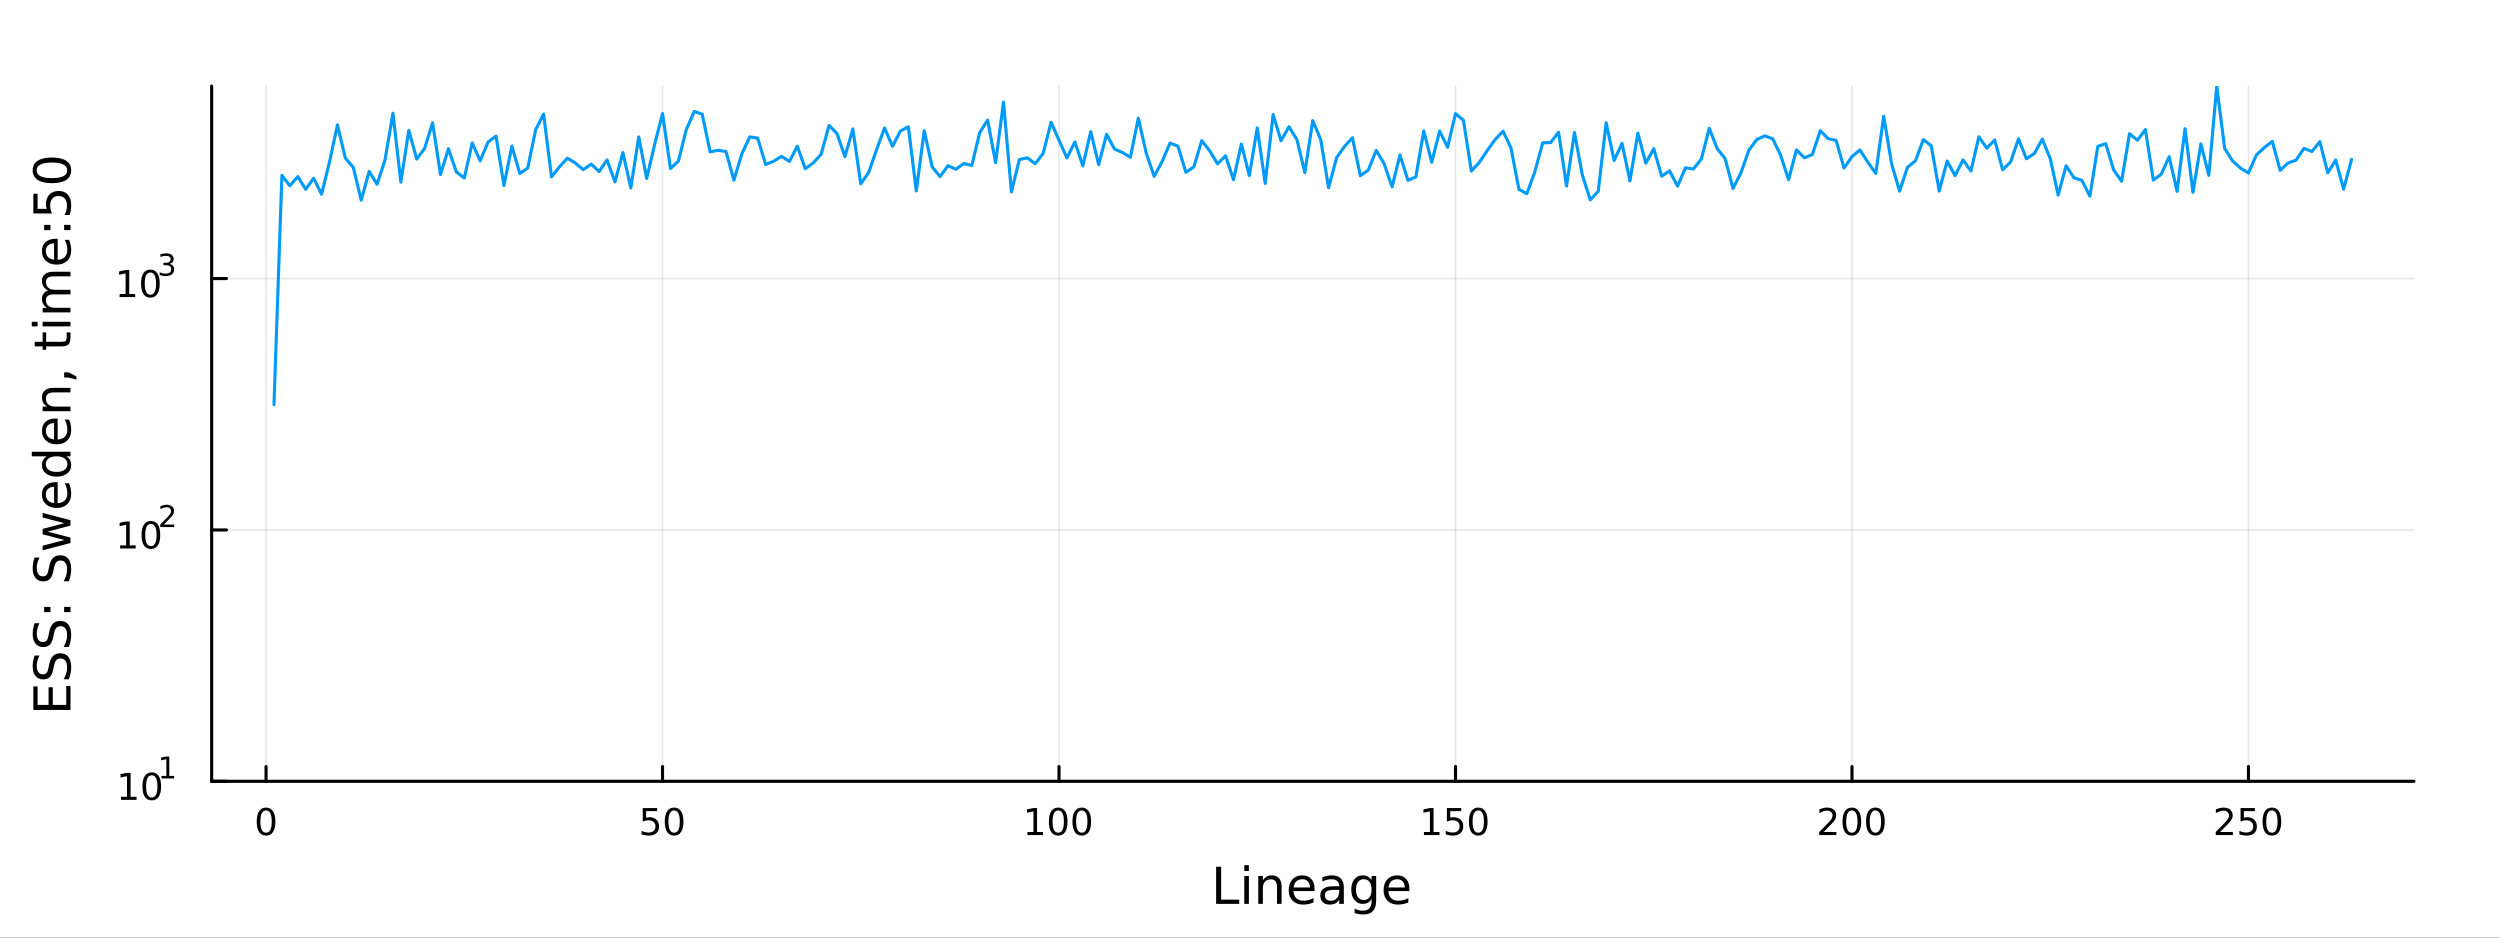 <?xml version="1.0" encoding="utf-8"?>
<svg xmlns="http://www.w3.org/2000/svg" xmlns:xlink="http://www.w3.org/1999/xlink" width="800" height="300" viewBox="0 0 3200 1200">
<rect x="0" y="0" width="3200" height="1200" fill="#333333" stroke="none"/>
<defs>
  <clipPath id="clip280">
    <rect x="0" y="0" width="3200" height="1200"/>
  </clipPath>
</defs>
<path clip-path="url(#clip280)" d="
M0 1200 L3200 1200 L3200 0 L0 0  Z
  " fill="#ffffff" fill-rule="evenodd" fill-opacity="1"/>
<defs>
  <clipPath id="clip281">
    <rect x="640" y="0" width="2241" height="1200"/>
  </clipPath>
</defs>
<path clip-path="url(#clip280)" d="
M270.918 1000.1 L3089.76 1000.1 L3089.76 110.236 L270.918 110.236  Z
  " fill="#ffffff" fill-rule="evenodd" fill-opacity="1"/>
<defs>
  <clipPath id="clip282">
    <rect x="270" y="110" width="2820" height="891"/>
  </clipPath>
</defs>
<polyline clip-path="url(#clip282)" style="stroke:#000000; stroke-linecap:round; stroke-linejoin:round; stroke-width:2; stroke-opacity:0.1; fill:none" points="
  340.546,1000.1 340.546,110.236 
  "/>
<polyline clip-path="url(#clip282)" style="stroke:#000000; stroke-linecap:round; stroke-linejoin:round; stroke-width:2; stroke-opacity:0.1; fill:none" points="
  848.044,1000.1 848.044,110.236 
  "/>
<polyline clip-path="url(#clip282)" style="stroke:#000000; stroke-linecap:round; stroke-linejoin:round; stroke-width:2; stroke-opacity:0.1; fill:none" points="
  1355.54,1000.1 1355.54,110.236 
  "/>
<polyline clip-path="url(#clip282)" style="stroke:#000000; stroke-linecap:round; stroke-linejoin:round; stroke-width:2; stroke-opacity:0.1; fill:none" points="
  1863.04,1000.1 1863.04,110.236 
  "/>
<polyline clip-path="url(#clip282)" style="stroke:#000000; stroke-linecap:round; stroke-linejoin:round; stroke-width:2; stroke-opacity:0.1; fill:none" points="
  2370.54,1000.1 2370.54,110.236 
  "/>
<polyline clip-path="url(#clip282)" style="stroke:#000000; stroke-linecap:round; stroke-linejoin:round; stroke-width:2; stroke-opacity:0.1; fill:none" points="
  2878.04,1000.1 2878.04,110.236 
  "/>
<polyline clip-path="url(#clip280)" style="stroke:#000000; stroke-linecap:round; stroke-linejoin:round; stroke-width:4; stroke-opacity:1; fill:none" points="
  270.918,1000.1 3089.76,1000.1 
  "/>
<polyline clip-path="url(#clip280)" style="stroke:#000000; stroke-linecap:round; stroke-linejoin:round; stroke-width:4; stroke-opacity:1; fill:none" points="
  340.546,1000.1 340.546,981.2 
  "/>
<polyline clip-path="url(#clip280)" style="stroke:#000000; stroke-linecap:round; stroke-linejoin:round; stroke-width:4; stroke-opacity:1; fill:none" points="
  848.044,1000.1 848.044,981.2 
  "/>
<polyline clip-path="url(#clip280)" style="stroke:#000000; stroke-linecap:round; stroke-linejoin:round; stroke-width:4; stroke-opacity:1; fill:none" points="
  1355.54,1000.1 1355.54,981.2 
  "/>
<polyline clip-path="url(#clip280)" style="stroke:#000000; stroke-linecap:round; stroke-linejoin:round; stroke-width:4; stroke-opacity:1; fill:none" points="
  1863.04,1000.1 1863.04,981.2 
  "/>
<polyline clip-path="url(#clip280)" style="stroke:#000000; stroke-linecap:round; stroke-linejoin:round; stroke-width:4; stroke-opacity:1; fill:none" points="
  2370.54,1000.1 2370.54,981.2 
  "/>
<polyline clip-path="url(#clip280)" style="stroke:#000000; stroke-linecap:round; stroke-linejoin:round; stroke-width:4; stroke-opacity:1; fill:none" points="
  2878.04,1000.1 2878.04,981.2 
  "/>
<path clip-path="url(#clip280)" d="M340.546 1037.42 Q336.935 1037.42 335.107 1040.98 Q333.301 1044.52 333.301 1051.65 Q333.301 1058.76 335.107 1062.32 Q336.935 1065.87 340.546 1065.87 Q344.181 1065.87 345.986 1062.32 Q347.815 1058.76 347.815 1051.65 Q347.815 1044.52 345.986 1040.98 Q344.181 1037.42 340.546 1037.42 M340.546 1033.71 Q346.356 1033.71 349.412 1038.32 Q352.491 1042.9 352.491 1051.65 Q352.491 1060.38 349.412 1064.99 Q346.356 1069.57 340.546 1069.57 Q334.736 1069.57 331.658 1064.99 Q328.602 1060.38 328.602 1051.65 Q328.602 1042.9 331.658 1038.32 Q334.736 1033.71 340.546 1033.71 Z" fill="#000000" fill-rule="evenodd" fill-opacity="1" /><path clip-path="url(#clip280)" d="M822.743 1034.34 L841.1 1034.34 L841.1 1038.27 L827.026 1038.27 L827.026 1046.75 Q828.044 1046.4 829.063 1046.24 Q830.081 1046.05 831.1 1046.05 Q836.887 1046.05 840.266 1049.22 Q843.646 1052.39 843.646 1057.81 Q843.646 1063.39 840.174 1066.49 Q836.702 1069.57 830.382 1069.57 Q828.206 1069.57 825.938 1069.2 Q823.692 1068.83 821.285 1068.09 L821.285 1063.39 Q823.368 1064.52 825.591 1065.08 Q827.813 1065.63 830.29 1065.63 Q834.294 1065.63 836.632 1063.53 Q838.97 1061.42 838.97 1057.81 Q838.97 1054.2 836.632 1052.09 Q834.294 1049.99 830.29 1049.99 Q828.415 1049.99 826.54 1050.4 Q824.688 1050.82 822.743 1051.7 L822.743 1034.34 Z" fill="#000000" fill-rule="evenodd" fill-opacity="1" /><path clip-path="url(#clip280)" d="M862.859 1037.42 Q859.248 1037.42 857.419 1040.98 Q855.614 1044.52 855.614 1051.65 Q855.614 1058.76 857.419 1062.32 Q859.248 1065.87 862.859 1065.87 Q866.493 1065.87 868.299 1062.32 Q870.127 1058.76 870.127 1051.65 Q870.127 1044.52 868.299 1040.98 Q866.493 1037.42 862.859 1037.42 M862.859 1033.71 Q868.669 1033.71 871.725 1038.32 Q874.803 1042.9 874.803 1051.65 Q874.803 1060.38 871.725 1064.99 Q868.669 1069.57 862.859 1069.57 Q857.049 1069.57 853.97 1064.99 Q850.915 1060.38 850.915 1051.65 Q850.915 1042.9 853.97 1038.32 Q857.049 1033.71 862.859 1033.71 Z" fill="#000000" fill-rule="evenodd" fill-opacity="1" /><path clip-path="url(#clip280)" d="M1315.15 1064.96 L1322.79 1064.96 L1322.79 1038.6 L1314.48 1040.26 L1314.48 1036 L1322.74 1034.34 L1327.42 1034.34 L1327.42 1064.96 L1335.06 1064.96 L1335.06 1068.9 L1315.15 1068.9 L1315.15 1064.96 Z" fill="#000000" fill-rule="evenodd" fill-opacity="1" /><path clip-path="url(#clip280)" d="M1354.5 1037.42 Q1350.89 1037.42 1349.06 1040.98 Q1347.26 1044.52 1347.26 1051.65 Q1347.26 1058.76 1349.06 1062.32 Q1350.89 1065.87 1354.5 1065.87 Q1358.13 1065.87 1359.94 1062.32 Q1361.77 1058.76 1361.77 1051.65 Q1361.77 1044.52 1359.94 1040.98 Q1358.13 1037.42 1354.5 1037.42 M1354.5 1033.71 Q1360.31 1033.71 1363.37 1038.32 Q1366.44 1042.9 1366.44 1051.65 Q1366.44 1060.38 1363.37 1064.99 Q1360.31 1069.57 1354.5 1069.57 Q1348.69 1069.57 1345.61 1064.99 Q1342.56 1060.38 1342.56 1051.65 Q1342.56 1042.9 1345.61 1038.32 Q1348.69 1033.71 1354.5 1033.71 Z" fill="#000000" fill-rule="evenodd" fill-opacity="1" /><path clip-path="url(#clip280)" d="M1384.66 1037.42 Q1381.05 1037.42 1379.22 1040.98 Q1377.42 1044.52 1377.42 1051.65 Q1377.42 1058.76 1379.22 1062.32 Q1381.05 1065.87 1384.66 1065.87 Q1388.3 1065.87 1390.1 1062.32 Q1391.93 1058.76 1391.93 1051.65 Q1391.93 1044.52 1390.1 1040.98 Q1388.3 1037.42 1384.66 1037.42 M1384.66 1033.71 Q1390.47 1033.71 1393.53 1038.32 Q1396.61 1042.9 1396.61 1051.65 Q1396.61 1060.38 1393.53 1064.99 Q1390.47 1069.57 1384.66 1069.57 Q1378.85 1069.57 1375.77 1064.99 Q1372.72 1060.38 1372.72 1051.65 Q1372.72 1042.9 1375.77 1038.32 Q1378.85 1033.71 1384.66 1033.71 Z" fill="#000000" fill-rule="evenodd" fill-opacity="1" /><path clip-path="url(#clip280)" d="M1822.65 1064.96 L1830.29 1064.96 L1830.29 1038.6 L1821.98 1040.26 L1821.98 1036 L1830.24 1034.34 L1834.92 1034.34 L1834.92 1064.96 L1842.55 1064.96 L1842.55 1068.9 L1822.65 1068.9 L1822.65 1064.96 Z" fill="#000000" fill-rule="evenodd" fill-opacity="1" /><path clip-path="url(#clip280)" d="M1852.04 1034.34 L1870.4 1034.34 L1870.4 1038.27 L1856.33 1038.27 L1856.33 1046.75 Q1857.35 1046.4 1858.36 1046.24 Q1859.38 1046.05 1860.4 1046.05 Q1866.19 1046.05 1869.57 1049.22 Q1872.95 1052.39 1872.95 1057.81 Q1872.95 1063.39 1869.48 1066.49 Q1866 1069.57 1859.68 1069.57 Q1857.51 1069.57 1855.24 1069.2 Q1852.99 1068.83 1850.59 1068.09 L1850.59 1063.39 Q1852.67 1064.52 1854.89 1065.08 Q1857.11 1065.63 1859.59 1065.63 Q1863.6 1065.63 1865.93 1063.53 Q1868.27 1061.42 1868.27 1057.81 Q1868.27 1054.2 1865.93 1052.09 Q1863.6 1049.99 1859.59 1049.99 Q1857.72 1049.99 1855.84 1050.4 Q1853.99 1050.82 1852.04 1051.7 L1852.04 1034.34 Z" fill="#000000" fill-rule="evenodd" fill-opacity="1" /><path clip-path="url(#clip280)" d="M1892.16 1037.42 Q1888.55 1037.42 1886.72 1040.98 Q1884.91 1044.52 1884.91 1051.65 Q1884.91 1058.76 1886.72 1062.32 Q1888.55 1065.87 1892.16 1065.87 Q1895.79 1065.87 1897.6 1062.32 Q1899.43 1058.76 1899.43 1051.65 Q1899.43 1044.52 1897.6 1040.98 Q1895.79 1037.42 1892.16 1037.42 M1892.16 1033.71 Q1897.97 1033.71 1901.03 1038.32 Q1904.1 1042.9 1904.1 1051.65 Q1904.1 1060.38 1901.03 1064.99 Q1897.97 1069.57 1892.16 1069.57 Q1886.35 1069.57 1883.27 1064.99 Q1880.22 1060.38 1880.22 1051.65 Q1880.22 1042.9 1883.27 1038.32 Q1886.35 1033.71 1892.16 1033.71 Z" fill="#000000" fill-rule="evenodd" fill-opacity="1" /><path clip-path="url(#clip280)" d="M2334.23 1064.96 L2350.55 1064.96 L2350.55 1068.9 L2328.61 1068.9 L2328.61 1064.96 Q2331.27 1062.21 2335.85 1057.58 Q2340.46 1052.93 2341.64 1051.58 Q2343.88 1049.06 2344.76 1047.32 Q2345.67 1045.56 2345.67 1043.87 Q2345.67 1041.12 2343.72 1039.38 Q2341.8 1037.65 2338.7 1037.65 Q2336.5 1037.65 2334.04 1038.41 Q2331.61 1039.18 2328.84 1040.73 L2328.84 1036 Q2331.66 1034.87 2334.11 1034.29 Q2336.57 1033.71 2338.61 1033.71 Q2343.98 1033.71 2347.17 1036.4 Q2350.36 1039.08 2350.36 1043.57 Q2350.36 1045.7 2349.55 1047.62 Q2348.77 1049.52 2346.66 1052.12 Q2346.08 1052.79 2342.98 1056 Q2339.88 1059.2 2334.23 1064.96 Z" fill="#000000" fill-rule="evenodd" fill-opacity="1" /><path clip-path="url(#clip280)" d="M2370.36 1037.42 Q2366.75 1037.42 2364.92 1040.98 Q2363.12 1044.52 2363.12 1051.65 Q2363.12 1058.76 2364.92 1062.32 Q2366.75 1065.87 2370.36 1065.87 Q2374 1065.87 2375.8 1062.32 Q2377.63 1058.76 2377.63 1051.65 Q2377.63 1044.52 2375.8 1040.98 Q2374 1037.42 2370.36 1037.42 M2370.36 1033.71 Q2376.17 1033.71 2379.23 1038.32 Q2382.31 1042.9 2382.31 1051.65 Q2382.31 1060.38 2379.23 1064.99 Q2376.17 1069.57 2370.36 1069.57 Q2364.55 1069.57 2361.48 1064.99 Q2358.42 1060.38 2358.42 1051.65 Q2358.42 1042.9 2361.48 1038.32 Q2364.55 1033.71 2370.36 1033.71 Z" fill="#000000" fill-rule="evenodd" fill-opacity="1" /><path clip-path="url(#clip280)" d="M2400.53 1037.42 Q2396.91 1037.42 2395.09 1040.98 Q2393.28 1044.52 2393.28 1051.65 Q2393.28 1058.76 2395.09 1062.32 Q2396.91 1065.87 2400.53 1065.87 Q2404.16 1065.87 2405.97 1062.32 Q2407.79 1058.76 2407.79 1051.65 Q2407.79 1044.52 2405.97 1040.98 Q2404.16 1037.42 2400.53 1037.42 M2400.53 1033.71 Q2406.34 1033.71 2409.39 1038.32 Q2412.47 1042.9 2412.47 1051.65 Q2412.47 1060.38 2409.39 1064.99 Q2406.34 1069.57 2400.53 1069.57 Q2394.72 1069.57 2391.64 1064.99 Q2388.58 1060.38 2388.58 1051.65 Q2388.58 1042.9 2391.64 1038.32 Q2394.72 1033.71 2400.53 1033.71 Z" fill="#000000" fill-rule="evenodd" fill-opacity="1" /><path clip-path="url(#clip280)" d="M2841.73 1064.96 L2858.05 1064.96 L2858.05 1068.9 L2836.1 1068.9 L2836.1 1064.96 Q2838.77 1062.21 2843.35 1057.58 Q2847.95 1052.93 2849.14 1051.58 Q2851.38 1049.06 2852.26 1047.32 Q2853.16 1045.56 2853.16 1043.87 Q2853.16 1041.12 2851.22 1039.38 Q2849.3 1037.65 2846.2 1037.65 Q2844 1037.65 2841.54 1038.41 Q2839.11 1039.18 2836.33 1040.73 L2836.33 1036 Q2839.16 1034.87 2841.61 1034.29 Q2844.07 1033.71 2846.1 1033.71 Q2851.47 1033.71 2854.67 1036.4 Q2857.86 1039.08 2857.86 1043.57 Q2857.86 1045.7 2857.05 1047.62 Q2856.26 1049.52 2854.16 1052.12 Q2853.58 1052.79 2850.48 1056 Q2847.38 1059.2 2841.73 1064.96 Z" fill="#000000" fill-rule="evenodd" fill-opacity="1" /><path clip-path="url(#clip280)" d="M2867.91 1034.34 L2886.26 1034.34 L2886.26 1038.27 L2872.19 1038.27 L2872.19 1046.75 Q2873.21 1046.4 2874.23 1046.24 Q2875.25 1046.05 2876.26 1046.05 Q2882.05 1046.05 2885.43 1049.22 Q2888.81 1052.39 2888.81 1057.81 Q2888.81 1063.39 2885.34 1066.49 Q2881.87 1069.57 2875.55 1069.57 Q2873.37 1069.57 2871.1 1069.2 Q2868.86 1068.83 2866.45 1068.09 L2866.45 1063.39 Q2868.53 1064.52 2870.76 1065.08 Q2872.98 1065.63 2875.45 1065.63 Q2879.46 1065.63 2881.8 1063.53 Q2884.14 1061.42 2884.14 1057.81 Q2884.14 1054.2 2881.8 1052.09 Q2879.46 1049.99 2875.45 1049.99 Q2873.58 1049.99 2871.7 1050.4 Q2869.85 1050.82 2867.91 1051.7 L2867.91 1034.34 Z" fill="#000000" fill-rule="evenodd" fill-opacity="1" /><path clip-path="url(#clip280)" d="M2908.02 1037.42 Q2904.41 1037.42 2902.58 1040.98 Q2900.78 1044.52 2900.78 1051.65 Q2900.78 1058.76 2902.58 1062.32 Q2904.41 1065.87 2908.02 1065.87 Q2911.66 1065.87 2913.46 1062.32 Q2915.29 1058.76 2915.29 1051.65 Q2915.29 1044.52 2913.46 1040.98 Q2911.66 1037.42 2908.02 1037.42 M2908.02 1033.71 Q2913.83 1033.71 2916.89 1038.32 Q2919.97 1042.9 2919.97 1051.65 Q2919.97 1060.38 2916.89 1064.99 Q2913.83 1069.57 2908.02 1069.57 Q2902.21 1069.57 2899.14 1064.99 Q2896.08 1060.38 2896.08 1051.65 Q2896.08 1042.9 2899.14 1038.32 Q2902.21 1033.71 2908.02 1033.71 Z" fill="#000000" fill-rule="evenodd" fill-opacity="1" /><path clip-path="url(#clip280)" d="M1556.64 1109.44 L1563.07 1109.44 L1563.07 1151.55 L1586.21 1151.55 L1586.21 1156.96 L1556.64 1156.96 L1556.64 1109.44 Z" fill="#000000" fill-rule="evenodd" fill-opacity="1" /><path clip-path="url(#clip280)" d="M1592.7 1121.31 L1598.56 1121.31 L1598.56 1156.96 L1592.7 1156.96 L1592.7 1121.31 M1592.7 1107.44 L1598.56 1107.44 L1598.56 1114.85 L1592.7 1114.85 L1592.7 1107.44 Z" fill="#000000" fill-rule="evenodd" fill-opacity="1" /><path clip-path="url(#clip280)" d="M1640.44 1135.45 L1640.44 1156.96 L1634.59 1156.96 L1634.59 1135.64 Q1634.59 1130.58 1632.61 1128.06 Q1630.64 1125.55 1626.69 1125.55 Q1621.95 1125.55 1619.21 1128.57 Q1616.48 1131.59 1616.48 1136.81 L1616.48 1156.96 L1610.59 1156.96 L1610.59 1121.31 L1616.48 1121.31 L1616.48 1126.85 Q1618.58 1123.64 1621.41 1122.05 Q1624.27 1120.45 1628 1120.45 Q1634.14 1120.45 1637.29 1124.27 Q1640.44 1128.06 1640.44 1135.45 Z" fill="#000000" fill-rule="evenodd" fill-opacity="1" /><path clip-path="url(#clip280)" d="M1682.62 1137.67 L1682.62 1140.54 L1655.69 1140.54 Q1656.07 1146.59 1659.32 1149.77 Q1662.6 1152.92 1668.42 1152.92 Q1671.79 1152.92 1674.95 1152.09 Q1678.13 1151.26 1681.25 1149.61 L1681.25 1155.15 Q1678.1 1156.48 1674.79 1157.18 Q1671.48 1157.88 1668.07 1157.88 Q1659.54 1157.88 1654.54 1152.92 Q1649.58 1147.95 1649.58 1139.49 Q1649.58 1130.74 1654.29 1125.61 Q1659.03 1120.45 1667.05 1120.45 Q1674.25 1120.45 1678.42 1125.1 Q1682.62 1129.72 1682.62 1137.67 M1676.76 1135.95 Q1676.7 1131.15 1674.05 1128.28 Q1671.44 1125.42 1667.12 1125.42 Q1662.21 1125.42 1659.25 1128.19 Q1656.33 1130.96 1655.88 1135.99 L1676.76 1135.95 Z" fill="#000000" fill-rule="evenodd" fill-opacity="1" /><path clip-path="url(#clip280)" d="M1708.43 1139.04 Q1701.33 1139.04 1698.59 1140.67 Q1695.86 1142.29 1695.86 1146.2 Q1695.86 1149.32 1697.89 1151.17 Q1699.96 1152.98 1703.5 1152.98 Q1708.37 1152.98 1711.29 1149.55 Q1714.25 1146.08 1714.25 1140.35 L1714.25 1139.04 L1708.43 1139.04 M1720.11 1136.62 L1720.11 1156.96 L1714.25 1156.96 L1714.25 1151.55 Q1712.25 1154.8 1709.26 1156.36 Q1706.27 1157.88 1701.94 1157.88 Q1696.46 1157.88 1693.22 1154.83 Q1690 1151.74 1690 1146.59 Q1690 1140.57 1694.01 1137.51 Q1698.05 1134.46 1706.04 1134.46 L1714.25 1134.46 L1714.25 1133.89 Q1714.25 1129.84 1711.58 1127.65 Q1708.94 1125.42 1704.13 1125.42 Q1701.08 1125.42 1698.18 1126.15 Q1695.28 1126.88 1692.61 1128.35 L1692.61 1122.94 Q1695.83 1121.7 1698.85 1121.09 Q1701.87 1120.45 1704.74 1120.45 Q1712.47 1120.45 1716.29 1124.46 Q1720.11 1128.48 1720.11 1136.62 Z" fill="#000000" fill-rule="evenodd" fill-opacity="1" /><path clip-path="url(#clip280)" d="M1755.63 1138.72 Q1755.63 1132.36 1752.99 1128.86 Q1750.38 1125.36 1745.64 1125.36 Q1740.93 1125.36 1738.28 1128.86 Q1735.67 1132.36 1735.67 1138.72 Q1735.67 1145.06 1738.28 1148.56 Q1740.93 1152.06 1745.64 1152.06 Q1750.38 1152.06 1752.99 1148.56 Q1755.63 1145.06 1755.63 1138.72 M1761.49 1152.54 Q1761.49 1161.64 1757.45 1166.06 Q1753.4 1170.52 1745.06 1170.52 Q1741.98 1170.52 1739.24 1170.04 Q1736.5 1169.6 1733.92 1168.64 L1733.92 1162.95 Q1736.5 1164.35 1739.02 1165.01 Q1741.53 1165.68 1744.14 1165.68 Q1749.9 1165.68 1752.77 1162.66 Q1755.63 1159.67 1755.63 1153.59 L1755.63 1150.69 Q1753.82 1153.84 1750.98 1155.4 Q1748.15 1156.96 1744.2 1156.96 Q1737.65 1156.96 1733.64 1151.96 Q1729.63 1146.97 1729.63 1138.72 Q1729.63 1130.45 1733.64 1125.45 Q1737.65 1120.45 1744.2 1120.45 Q1748.15 1120.45 1750.98 1122.01 Q1753.82 1123.57 1755.63 1126.72 L1755.63 1121.31 L1761.49 1121.31 L1761.49 1152.54 Z" fill="#000000" fill-rule="evenodd" fill-opacity="1" /><path clip-path="url(#clip280)" d="M1804.04 1137.67 L1804.04 1140.54 L1777.12 1140.54 Q1777.5 1146.59 1780.74 1149.77 Q1784.02 1152.92 1789.85 1152.92 Q1793.22 1152.92 1796.37 1152.09 Q1799.55 1151.26 1802.67 1149.61 L1802.67 1155.15 Q1799.52 1156.48 1796.21 1157.18 Q1792.9 1157.88 1789.5 1157.88 Q1780.97 1157.88 1775.97 1152.92 Q1771 1147.95 1771 1139.49 Q1771 1130.74 1775.71 1125.61 Q1780.46 1120.45 1788.48 1120.45 Q1795.67 1120.45 1799.84 1125.1 Q1804.04 1129.72 1804.04 1137.67 M1798.19 1135.95 Q1798.12 1131.15 1795.48 1128.28 Q1792.87 1125.42 1788.54 1125.42 Q1783.64 1125.42 1780.68 1128.19 Q1777.75 1130.96 1777.31 1135.99 L1798.19 1135.95 Z" fill="#000000" fill-rule="evenodd" fill-opacity="1" /><polyline clip-path="url(#clip282)" style="stroke:#000000; stroke-linecap:round; stroke-linejoin:round; stroke-width:2; stroke-opacity:0.1; fill:none" points="
  270.918,1000.1 3089.76,1000.1 
  "/>
<polyline clip-path="url(#clip282)" style="stroke:#000000; stroke-linecap:round; stroke-linejoin:round; stroke-width:2; stroke-opacity:0.1; fill:none" points="
  270.918,678.327 3089.76,678.327 
  "/>
<polyline clip-path="url(#clip282)" style="stroke:#000000; stroke-linecap:round; stroke-linejoin:round; stroke-width:2; stroke-opacity:0.1; fill:none" points="
  270.918,356.556 3089.76,356.556 
  "/>
<polyline clip-path="url(#clip280)" style="stroke:#000000; stroke-linecap:round; stroke-linejoin:round; stroke-width:4; stroke-opacity:1; fill:none" points="
  270.918,1000.1 270.918,110.236 
  "/>
<polyline clip-path="url(#clip280)" style="stroke:#000000; stroke-linecap:round; stroke-linejoin:round; stroke-width:4; stroke-opacity:1; fill:none" points="
  270.918,1000.1 289.815,1000.1 
  "/>
<polyline clip-path="url(#clip280)" style="stroke:#000000; stroke-linecap:round; stroke-linejoin:round; stroke-width:4; stroke-opacity:1; fill:none" points="
  270.918,678.327 289.815,678.327 
  "/>
<polyline clip-path="url(#clip280)" style="stroke:#000000; stroke-linecap:round; stroke-linejoin:round; stroke-width:4; stroke-opacity:1; fill:none" points="
  270.918,356.556 289.815,356.556 
  "/>
<path clip-path="url(#clip280)" d="M154.902 1019.89 L162.54 1019.89 L162.54 993.525 L154.23 995.191 L154.23 990.932 L162.494 989.265 L167.17 989.265 L167.17 1019.89 L174.809 1019.89 L174.809 1023.83 L154.902 1023.83 L154.902 1019.89 Z" fill="#000000" fill-rule="evenodd" fill-opacity="1" /><path clip-path="url(#clip280)" d="M194.253 992.344 Q190.642 992.344 188.813 995.909 Q187.008 999.45 187.008 1006.58 Q187.008 1013.69 188.813 1017.25 Q190.642 1020.79 194.253 1020.79 Q197.887 1020.79 199.693 1017.25 Q201.522 1013.69 201.522 1006.58 Q201.522 999.45 199.693 995.909 Q197.887 992.344 194.253 992.344 M194.253 988.64 Q200.063 988.64 203.119 993.247 Q206.198 997.83 206.198 1006.58 Q206.198 1015.31 203.119 1019.91 Q200.063 1024.5 194.253 1024.5 Q188.443 1024.5 185.364 1019.91 Q182.309 1015.31 182.309 1006.58 Q182.309 997.83 185.364 993.247 Q188.443 988.64 194.253 988.64 Z" fill="#000000" fill-rule="evenodd" fill-opacity="1" /><path clip-path="url(#clip280)" d="M206.743 993.218 L212.95 993.218 L212.95 971.796 L206.198 973.15 L206.198 969.689 L212.912 968.335 L216.711 968.335 L216.711 993.218 L222.918 993.218 L222.918 996.415 L206.743 996.415 L206.743 993.218 Z" fill="#000000" fill-rule="evenodd" fill-opacity="1" /><path clip-path="url(#clip280)" d="M153.792 698.119 L161.431 698.119 L161.431 671.753 L153.121 673.42 L153.121 669.161 L161.384 667.494 L166.06 667.494 L166.06 698.119 L173.699 698.119 L173.699 702.054 L153.792 702.054 L153.792 698.119 Z" fill="#000000" fill-rule="evenodd" fill-opacity="1" /><path clip-path="url(#clip280)" d="M193.143 670.573 Q189.532 670.573 187.704 674.138 Q185.898 677.679 185.898 684.809 Q185.898 691.915 187.704 695.48 Q189.532 699.022 193.143 699.022 Q196.778 699.022 198.583 695.48 Q200.412 691.915 200.412 684.809 Q200.412 677.679 198.583 674.138 Q196.778 670.573 193.143 670.573 M193.143 666.869 Q198.954 666.869 202.009 671.476 Q205.088 676.059 205.088 684.809 Q205.088 693.536 202.009 698.142 Q198.954 702.726 193.143 702.726 Q187.333 702.726 184.255 698.142 Q181.199 693.536 181.199 684.809 Q181.199 676.059 184.255 671.476 Q187.333 666.869 193.143 666.869 Z" fill="#000000" fill-rule="evenodd" fill-opacity="1" /><path clip-path="url(#clip280)" d="M209.658 671.447 L222.918 671.447 L222.918 674.644 L205.088 674.644 L205.088 671.447 Q207.251 669.208 210.975 665.447 Q214.717 661.666 215.677 660.576 Q217.501 658.526 218.216 657.115 Q218.949 655.686 218.949 654.313 Q218.949 652.075 217.369 650.664 Q215.808 649.253 213.288 649.253 Q211.501 649.253 209.508 649.874 Q207.533 650.495 205.276 651.755 L205.276 647.918 Q207.57 646.996 209.564 646.526 Q211.558 646.056 213.213 646.056 Q217.576 646.056 220.172 648.238 Q222.767 650.419 222.767 654.068 Q222.767 655.798 222.109 657.36 Q221.469 658.902 219.758 661.008 Q219.288 661.554 216.767 664.168 Q214.247 666.763 209.658 671.447 Z" fill="#000000" fill-rule="evenodd" fill-opacity="1" /><path clip-path="url(#clip280)" d="M153.134 376.348 L160.772 376.348 L160.772 349.982 L152.462 351.649 L152.462 347.39 L160.726 345.723 L165.402 345.723 L165.402 376.348 L173.041 376.348 L173.041 380.283 L153.134 380.283 L153.134 376.348 Z" fill="#000000" fill-rule="evenodd" fill-opacity="1" /><path clip-path="url(#clip280)" d="M192.485 348.802 Q188.874 348.802 187.045 352.367 Q185.24 355.908 185.24 363.038 Q185.24 370.144 187.045 373.709 Q188.874 377.251 192.485 377.251 Q196.119 377.251 197.925 373.709 Q199.754 370.144 199.754 363.038 Q199.754 355.908 197.925 352.367 Q196.119 348.802 192.485 348.802 M192.485 345.098 Q198.295 345.098 201.351 349.705 Q204.43 354.288 204.43 363.038 Q204.43 371.765 201.351 376.371 Q198.295 380.954 192.485 380.954 Q186.675 380.954 183.596 376.371 Q180.541 371.765 180.541 363.038 Q180.541 354.288 183.596 349.705 Q186.675 345.098 192.485 345.098 Z" fill="#000000" fill-rule="evenodd" fill-opacity="1" /><path clip-path="url(#clip280)" d="M217.125 337.733 Q219.852 338.316 221.375 340.159 Q222.918 342.002 222.918 344.71 Q222.918 348.867 220.059 351.142 Q217.2 353.418 211.934 353.418 Q210.166 353.418 208.285 353.061 Q206.423 352.722 204.43 352.026 L204.43 348.359 Q206.009 349.28 207.89 349.751 Q209.771 350.221 211.821 350.221 Q215.395 350.221 217.256 348.81 Q219.137 347.4 219.137 344.71 Q219.137 342.228 217.388 340.836 Q215.658 339.425 212.555 339.425 L209.282 339.425 L209.282 336.303 L212.705 336.303 Q215.507 336.303 216.993 335.193 Q218.479 334.065 218.479 331.959 Q218.479 329.796 216.937 328.648 Q215.413 327.482 212.555 327.482 Q210.994 327.482 209.207 327.821 Q207.42 328.159 205.276 328.874 L205.276 325.489 Q207.439 324.887 209.32 324.586 Q211.219 324.285 212.893 324.285 Q217.219 324.285 219.739 326.26 Q222.259 328.216 222.259 331.564 Q222.259 333.896 220.924 335.513 Q219.589 337.112 217.125 337.733 Z" fill="#000000" fill-rule="evenodd" fill-opacity="1" /><path clip-path="url(#clip280)" d="M42.686 908.718 L42.686 878.672 L48.097 878.672 L48.097 902.289 L62.165 902.289 L62.165 879.659 L67.576 879.659 L67.576 902.289 L84.795 902.289 L84.795 878.099 L90.206 878.099 L90.206 908.718 L42.686 908.718 Z" fill="#000000" fill-rule="evenodd" fill-opacity="1" /><path clip-path="url(#clip280)" d="M44.246 839.046 L50.516 839.046 Q48.766 842.706 47.906 845.952 Q47.047 849.199 47.047 852.223 Q47.047 857.474 49.084 860.339 Q51.121 863.172 54.877 863.172 Q58.028 863.172 59.651 861.294 Q61.242 859.384 62.229 854.101 L63.025 850.217 Q64.393 843.024 67.863 839.619 Q71.3 836.181 77.093 836.181 Q84 836.181 87.564 840.828 Q91.129 845.443 91.129 854.387 Q91.129 857.761 90.365 861.58 Q89.602 865.368 88.106 869.442 L81.485 869.442 Q83.681 865.527 84.795 861.771 Q85.909 858.015 85.909 854.387 Q85.909 848.881 83.745 845.889 Q81.581 842.897 77.57 842.897 Q74.069 842.897 72.096 845.061 Q70.123 847.194 69.136 852.095 L68.372 856.01 Q66.94 863.204 63.884 866.418 Q60.828 869.633 55.386 869.633 Q49.084 869.633 45.455 865.209 Q41.827 860.753 41.827 852.955 Q41.827 849.613 42.432 846.143 Q43.036 842.674 44.246 839.046 Z" fill="#000000" fill-rule="evenodd" fill-opacity="1" /><path clip-path="url(#clip280)" d="M44.246 797.669 L50.516 797.669 Q48.766 801.329 47.906 804.575 Q47.047 807.822 47.047 810.846 Q47.047 816.097 49.084 818.962 Q51.121 821.795 54.877 821.795 Q58.028 821.795 59.651 819.917 Q61.242 818.007 62.229 812.723 L63.025 808.84 Q64.393 801.647 67.863 798.241 Q71.3 794.804 77.093 794.804 Q84 794.804 87.564 799.451 Q91.129 804.066 91.129 813.01 Q91.129 816.384 90.365 820.203 Q89.602 823.991 88.106 828.065 L81.485 828.065 Q83.681 824.15 84.795 820.394 Q85.909 816.638 85.909 813.01 Q85.909 807.504 83.745 804.512 Q81.581 801.52 77.57 801.52 Q74.069 801.52 72.096 803.684 Q70.123 805.817 69.136 810.718 L68.372 814.633 Q66.94 821.826 63.884 825.041 Q60.828 828.256 55.386 828.256 Q49.084 828.256 45.455 823.832 Q41.827 819.376 41.827 811.578 Q41.827 808.236 42.432 804.766 Q43.036 801.297 44.246 797.669 Z" fill="#000000" fill-rule="evenodd" fill-opacity="1" /><path clip-path="url(#clip280)" d="M82.122 783.537 L82.122 776.821 L90.206 776.821 L90.206 783.537 L82.122 783.537 M56.5 783.537 L56.5 776.821 L64.584 776.821 L64.584 783.537 L56.5 783.537 Z" fill="#000000" fill-rule="evenodd" fill-opacity="1" /><path clip-path="url(#clip280)" d="M44.246 713.609 L50.516 713.609 Q48.766 717.27 47.906 720.516 Q47.047 723.763 47.047 726.786 Q47.047 732.038 49.084 734.903 Q51.121 737.735 54.877 737.735 Q58.028 737.735 59.651 735.858 Q61.242 733.948 62.229 728.664 L63.025 724.781 Q64.393 717.588 67.863 714.182 Q71.3 710.745 77.093 710.745 Q84 710.745 87.564 715.392 Q91.129 720.007 91.129 728.951 Q91.129 732.325 90.365 736.144 Q89.602 739.932 88.106 744.006 L81.485 744.006 Q83.681 740.091 84.795 736.335 Q85.909 732.579 85.909 728.951 Q85.909 723.444 83.745 720.453 Q81.581 717.461 77.57 717.461 Q74.069 717.461 72.096 719.625 Q70.123 721.758 69.136 726.659 L68.372 730.574 Q66.94 737.767 63.884 740.982 Q60.828 744.197 55.386 744.197 Q49.084 744.197 45.455 739.772 Q41.827 735.316 41.827 727.518 Q41.827 724.176 42.432 720.707 Q43.036 717.238 44.246 713.609 Z" fill="#000000" fill-rule="evenodd" fill-opacity="1" /><path clip-path="url(#clip280)" d="M54.558 704.379 L54.558 698.523 L82.376 691.202 L54.558 683.913 L54.558 677.007 L82.376 669.686 L54.558 662.397 L54.558 656.541 L90.206 665.867 L90.206 672.773 L60.988 680.444 L90.206 688.147 L90.206 695.053 L54.558 704.379 Z" fill="#000000" fill-rule="evenodd" fill-opacity="1" /><path clip-path="url(#clip280)" d="M70.918 617.169 L73.783 617.169 L73.783 644.096 Q79.83 643.714 83.013 640.467 Q86.164 637.189 86.164 631.364 Q86.164 627.991 85.337 624.84 Q84.509 621.657 82.854 618.538 L88.392 618.538 Q89.729 621.689 90.429 624.999 Q91.129 628.309 91.129 631.715 Q91.129 640.245 86.164 645.242 Q81.199 650.207 72.732 650.207 Q63.98 650.207 58.855 645.496 Q53.699 640.754 53.699 632.733 Q53.699 625.54 58.346 621.37 Q62.961 617.169 70.918 617.169 M69.2 623.025 Q64.393 623.089 61.529 625.731 Q58.664 628.341 58.664 632.669 Q58.664 637.571 61.433 640.531 Q64.202 643.459 69.231 643.905 L69.2 623.025 Z" fill="#000000" fill-rule="evenodd" fill-opacity="1" /><path clip-path="url(#clip280)" d="M59.969 584.099 L40.681 584.099 L40.681 578.243 L90.206 578.243 L90.206 584.099 L84.859 584.099 Q88.042 585.945 89.602 588.778 Q91.129 591.579 91.129 595.526 Q91.129 601.987 85.973 606.061 Q80.817 610.103 72.414 610.103 Q64.011 610.103 58.855 606.061 Q53.699 601.987 53.699 595.526 Q53.699 591.579 55.259 588.778 Q56.786 585.945 59.969 584.099 M72.414 604.056 Q78.875 604.056 82.567 601.414 Q86.228 598.74 86.228 594.093 Q86.228 589.446 82.567 586.773 Q78.875 584.099 72.414 584.099 Q65.953 584.099 62.293 586.773 Q58.601 589.446 58.601 594.093 Q58.601 598.74 62.293 601.414 Q65.953 604.056 72.414 604.056 Z" fill="#000000" fill-rule="evenodd" fill-opacity="1" /><path clip-path="url(#clip280)" d="M70.918 535.688 L73.783 535.688 L73.783 562.615 Q79.83 562.233 83.013 558.986 Q86.164 555.708 86.164 549.883 Q86.164 546.51 85.337 543.359 Q84.509 540.176 82.854 537.057 L88.392 537.057 Q89.729 540.208 90.429 543.518 Q91.129 546.828 91.129 550.234 Q91.129 558.764 86.164 563.761 Q81.199 568.726 72.732 568.726 Q63.98 568.726 58.855 564.015 Q53.699 559.273 53.699 551.252 Q53.699 544.059 58.346 539.889 Q62.961 535.688 70.918 535.688 M69.2 541.544 Q64.393 541.608 61.529 544.25 Q58.664 546.86 58.664 551.188 Q58.664 556.09 61.433 559.05 Q64.202 561.978 69.231 562.424 L69.2 541.544 Z" fill="#000000" fill-rule="evenodd" fill-opacity="1" /><path clip-path="url(#clip280)" d="M68.69 496.443 L90.206 496.443 L90.206 502.3 L68.881 502.3 Q63.82 502.3 61.306 504.273 Q58.791 506.247 58.791 510.193 Q58.791 514.936 61.815 517.673 Q64.839 520.41 70.059 520.41 L90.206 520.41 L90.206 526.298 L54.558 526.298 L54.558 520.41 L60.096 520.41 Q56.882 518.31 55.29 515.477 Q53.699 512.612 53.699 508.888 Q53.699 502.745 57.518 499.594 Q61.306 496.443 68.69 496.443 Z" fill="#000000" fill-rule="evenodd" fill-opacity="1" /><path clip-path="url(#clip280)" d="M82.122 483.266 L82.122 476.55 L87.596 476.55 L97.781 481.77 L97.781 485.876 L87.596 483.266 L82.122 483.266 Z" fill="#000000" fill-rule="evenodd" fill-opacity="1" /><path clip-path="url(#clip280)" d="M44.437 437.529 L54.558 437.529 L54.558 425.466 L59.11 425.466 L59.11 437.529 L78.462 437.529 Q82.822 437.529 84.063 436.351 Q85.305 435.142 85.305 431.481 L85.305 425.466 L90.206 425.466 L90.206 431.481 Q90.206 438.261 87.692 440.839 Q85.145 443.417 78.462 443.417 L59.11 443.417 L59.11 447.714 L54.558 447.714 L54.558 443.417 L44.437 443.417 L44.437 437.529 Z" fill="#000000" fill-rule="evenodd" fill-opacity="1" /><path clip-path="url(#clip280)" d="M54.558 417.763 L54.558 411.907 L90.206 411.907 L90.206 417.763 L54.558 417.763 M40.681 417.763 L40.681 411.907 L48.097 411.907 L48.097 417.763 L40.681 417.763 Z" fill="#000000" fill-rule="evenodd" fill-opacity="1" /><path clip-path="url(#clip280)" d="M61.401 371.898 Q57.455 369.702 55.577 366.647 Q53.699 363.591 53.699 359.453 Q53.699 353.883 57.614 350.86 Q61.497 347.836 68.69 347.836 L90.206 347.836 L90.206 353.724 L68.881 353.724 Q63.757 353.724 61.274 355.538 Q58.791 357.353 58.791 361.077 Q58.791 365.628 61.815 368.27 Q64.839 370.912 70.059 370.912 L90.206 370.912 L90.206 376.8 L68.881 376.8 Q63.725 376.8 61.274 378.614 Q58.791 380.428 58.791 384.216 Q58.791 388.704 61.847 391.346 Q64.871 393.987 70.059 393.987 L90.206 393.987 L90.206 399.876 L54.558 399.876 L54.558 393.987 L60.096 393.987 Q56.818 391.982 55.259 389.181 Q53.699 386.38 53.699 382.529 Q53.699 378.646 55.672 375.94 Q57.646 373.203 61.401 371.898 Z" fill="#000000" fill-rule="evenodd" fill-opacity="1" /><path clip-path="url(#clip280)" d="M70.918 305.663 L73.783 305.663 L73.783 332.59 Q79.83 332.208 83.013 328.962 Q86.164 325.683 86.164 319.859 Q86.164 316.485 85.337 313.334 Q84.509 310.151 82.854 307.032 L88.392 307.032 Q89.729 310.183 90.429 313.493 Q91.129 316.803 91.129 320.209 Q91.129 328.739 86.164 333.736 Q81.199 338.701 72.732 338.701 Q63.98 338.701 58.855 333.99 Q53.699 329.248 53.699 321.227 Q53.699 314.034 58.346 309.864 Q62.961 305.663 70.918 305.663 M69.2 311.52 Q64.393 311.583 61.529 314.225 Q58.664 316.835 58.664 321.164 Q58.664 326.065 61.433 329.025 Q64.202 331.953 69.231 332.399 L69.2 311.52 Z" fill="#000000" fill-rule="evenodd" fill-opacity="1" /><path clip-path="url(#clip280)" d="M82.122 294.555 L82.122 287.839 L90.206 287.839 L90.206 294.555 L82.122 294.555 M56.5 294.555 L56.5 287.839 L64.584 287.839 L64.584 294.555 L56.5 294.555 Z" fill="#000000" fill-rule="evenodd" fill-opacity="1" /><path clip-path="url(#clip280)" d="M42.686 273.198 L42.686 247.958 L48.097 247.958 L48.097 267.31 L59.746 267.31 Q59.269 265.909 59.046 264.509 Q58.791 263.108 58.791 261.708 Q58.791 253.751 63.152 249.104 Q67.513 244.457 74.96 244.457 Q82.631 244.457 86.896 249.231 Q91.129 254.005 91.129 262.695 Q91.129 265.686 90.62 268.806 Q90.111 271.893 89.092 275.203 L82.631 275.203 Q84.191 272.339 84.955 269.283 Q85.719 266.228 85.719 262.822 Q85.719 257.316 82.822 254.101 Q79.926 250.886 74.96 250.886 Q69.995 250.886 67.099 254.101 Q64.202 257.316 64.202 262.822 Q64.202 265.4 64.775 267.978 Q65.348 270.524 66.558 273.198 L42.686 273.198 Z" fill="#000000" fill-rule="evenodd" fill-opacity="1" /><path clip-path="url(#clip280)" d="M46.919 218.039 Q46.919 223.004 51.821 225.519 Q56.691 228.001 66.494 228.001 Q76.265 228.001 81.167 225.519 Q86.037 223.004 86.037 218.039 Q86.037 213.042 81.167 210.559 Q76.265 208.045 66.494 208.045 Q56.691 208.045 51.821 210.559 Q46.919 213.042 46.919 218.039 M41.827 218.039 Q41.827 210.05 48.161 205.849 Q54.463 201.616 66.494 201.616 Q78.493 201.616 84.827 205.849 Q91.129 210.05 91.129 218.039 Q91.129 226.028 84.827 230.261 Q78.493 234.463 66.494 234.463 Q54.463 234.463 48.161 230.261 Q41.827 226.028 41.827 218.039 Z" fill="#000000" fill-rule="evenodd" fill-opacity="1" /><polyline clip-path="url(#clip282)" style="stroke:#009af9; stroke-linecap:round; stroke-linejoin:round; stroke-width:4; stroke-opacity:1; fill:none" points="
  350.696,518.068 360.846,224.493 370.996,237.79 381.146,226.083 391.296,242.332 401.446,228.078 411.596,248.692 421.746,207.465 431.896,159.932 442.046,202.326 
  452.196,214.257 462.346,256.216 472.496,219.488 482.646,235.806 492.796,204.859 502.946,144.98 513.096,233.154 523.246,166.86 533.396,203.583 543.545,189.912 
  553.695,157.197 563.845,223.353 573.995,190.34 584.145,220.099 594.295,227.811 604.445,182.948 614.595,205.834 624.745,181.773 634.895,174.199 645.045,237.485 
  655.195,186.978 665.345,222.063 675.495,215.069 685.645,165.965 695.795,146.065 705.945,226.473 716.095,213.515 726.245,202.471 736.395,208.593 746.545,217.138 
  756.695,210.107 766.845,219.561 776.995,204.735 787.144,232.866 797.294,195.226 807.444,240.503 817.594,175.302 827.744,228.422 837.894,185.091 848.044,145.321 
  858.194,215.739 868.344,206.318 878.494,165.754 888.644,142.678 898.794,146.097 908.944,194.411 919.094,192.336 929.244,193.94 939.394,230.642 949.544,196.909 
  959.694,175.223 969.844,176.831 979.994,210.418 990.144,206.539 1000.29,200.088 1010.44,206.623 1020.59,187.156 1030.74,215.974 1040.89,208.585 1051.04,197.569 
  1061.19,160.466 1071.34,170.904 1081.49,200.449 1091.64,165.078 1101.79,235.254 1111.94,220.778 1122.09,191.391 1132.24,163.809 1142.39,187.319 1152.54,167.64 
  1162.69,162.329 1172.84,244.352 1182.99,167.32 1193.14,213.593 1203.29,226.031 1213.44,212.096 1223.59,216.58 1233.74,209.307 1243.89,211.804 1254.04,169.81 
  1264.19,153.642 1274.34,208.185 1284.49,130.785 1294.64,245.646 1304.79,204.129 1314.94,202.038 1325.09,209.552 1335.24,196.311 1345.39,156.448 1355.54,179.499 
  1365.69,202.157 1375.84,181.653 1385.99,212.388 1396.14,168.499 1406.29,210.731 1416.44,171.821 1426.59,190.819 1436.74,195.189 1446.89,201.358 1457.04,151.265 
  1467.19,195.997 1477.34,225.648 1487.49,206.879 1497.64,183.104 1507.79,187.157 1517.94,220.584 1528.09,213.696 1538.24,180.057 1548.39,193.03 1558.54,209.734 
  1568.69,199.441 1578.84,230.052 1588.99,184.302 1599.14,224.712 1609.29,163.796 1619.44,234.749 1629.59,146.668 1639.74,180.163 1649.89,162.194 1660.04,178.747 
  1670.19,220.833 1680.34,154.392 1690.49,178.57 1700.64,240.314 1710.79,201.96 1720.94,187.52 1731.09,176.369 1741.24,224.941 1751.39,217.71 1761.54,192.51 
  1771.69,209.536 1781.84,239.191 1791.99,198.338 1802.14,230.811 1812.29,226.444 1822.44,167.656 1832.59,207.743 1842.74,167.688 1852.89,188.561 1863.04,145.402 
  1873.19,153.964 1883.34,218.987 1893.49,207.884 1903.64,192.784 1913.79,178.582 1923.94,167.95 1934.09,189.508 1944.24,242.286 1954.39,247.96 1964.54,220.035 
  1974.69,182.84 1984.84,182.492 1994.99,169.375 2005.14,238.201 2015.29,169.636 2025.44,224.285 2035.59,255.836 2045.74,244.904 2055.89,157.063 2066.04,205.477 
  2076.19,183.497 2086.34,231.556 2096.49,170.484 2106.64,208.886 2116.79,190.336 2126.94,225.539 2137.09,218.774 2147.24,238.264 2157.39,214.811 2167.54,216.324 
  2177.69,203.638 2187.84,164.213 2197.99,190.156 2208.14,203.035 2218.29,241.232 2228.44,221.078 2238.59,192.198 2248.74,178.534 2258.89,173.959 2269.04,177.621 
  2279.19,198.54 2289.34,230.046 2299.49,191.816 2309.64,202.017 2319.79,197.792 2329.94,167.316 2340.09,177.477 2350.24,179.824 2360.39,215.123 2370.54,200.448 
  2380.69,192.009 2390.84,207.653 2400.99,221.928 2411.14,148.888 2421.29,209.74 2431.44,244.645 2441.59,214.117 2451.74,205.887 2461.89,178.661 2472.04,186.688 
  2482.19,244.475 2492.34,206.223 2502.49,224.82 2512.64,204.697 2522.79,218.908 2532.94,175.078 2543.09,189.667 2553.24,179.222 2563.39,217.269 2573.54,207.43 
  2583.69,177.797 2593.84,203.237 2603.99,196.482 2614.14,178.092 2624.29,203.062 2634.44,249.663 2644.59,212.272 2654.74,227.635 2664.89,230.969 2675.04,251.062 
  2685.19,187.386 2695.34,183.877 2705.49,217.475 2715.64,231.986 2725.79,171.132 2735.94,179.441 2746.09,165.852 2756.24,230.454 2766.39,222.987 2776.54,200.612 
  2786.69,244.941 2796.84,164.764 2806.99,246.134 2817.14,184.244 2827.29,224.401 2837.44,110.236 2847.59,189.949 2857.74,206.074 2867.89,215.241 2878.04,221.412 
  2888.19,198.412 2898.34,188.903 2908.49,180.927 2918.64,218.067 2928.79,208.547 2938.94,205.078 2949.09,189.938 2959.24,193.933 2969.39,181.321 2979.54,221.141 
  2989.69,204.779 2999.84,242.165 3009.99,204.038 
  "/>
</svg>
